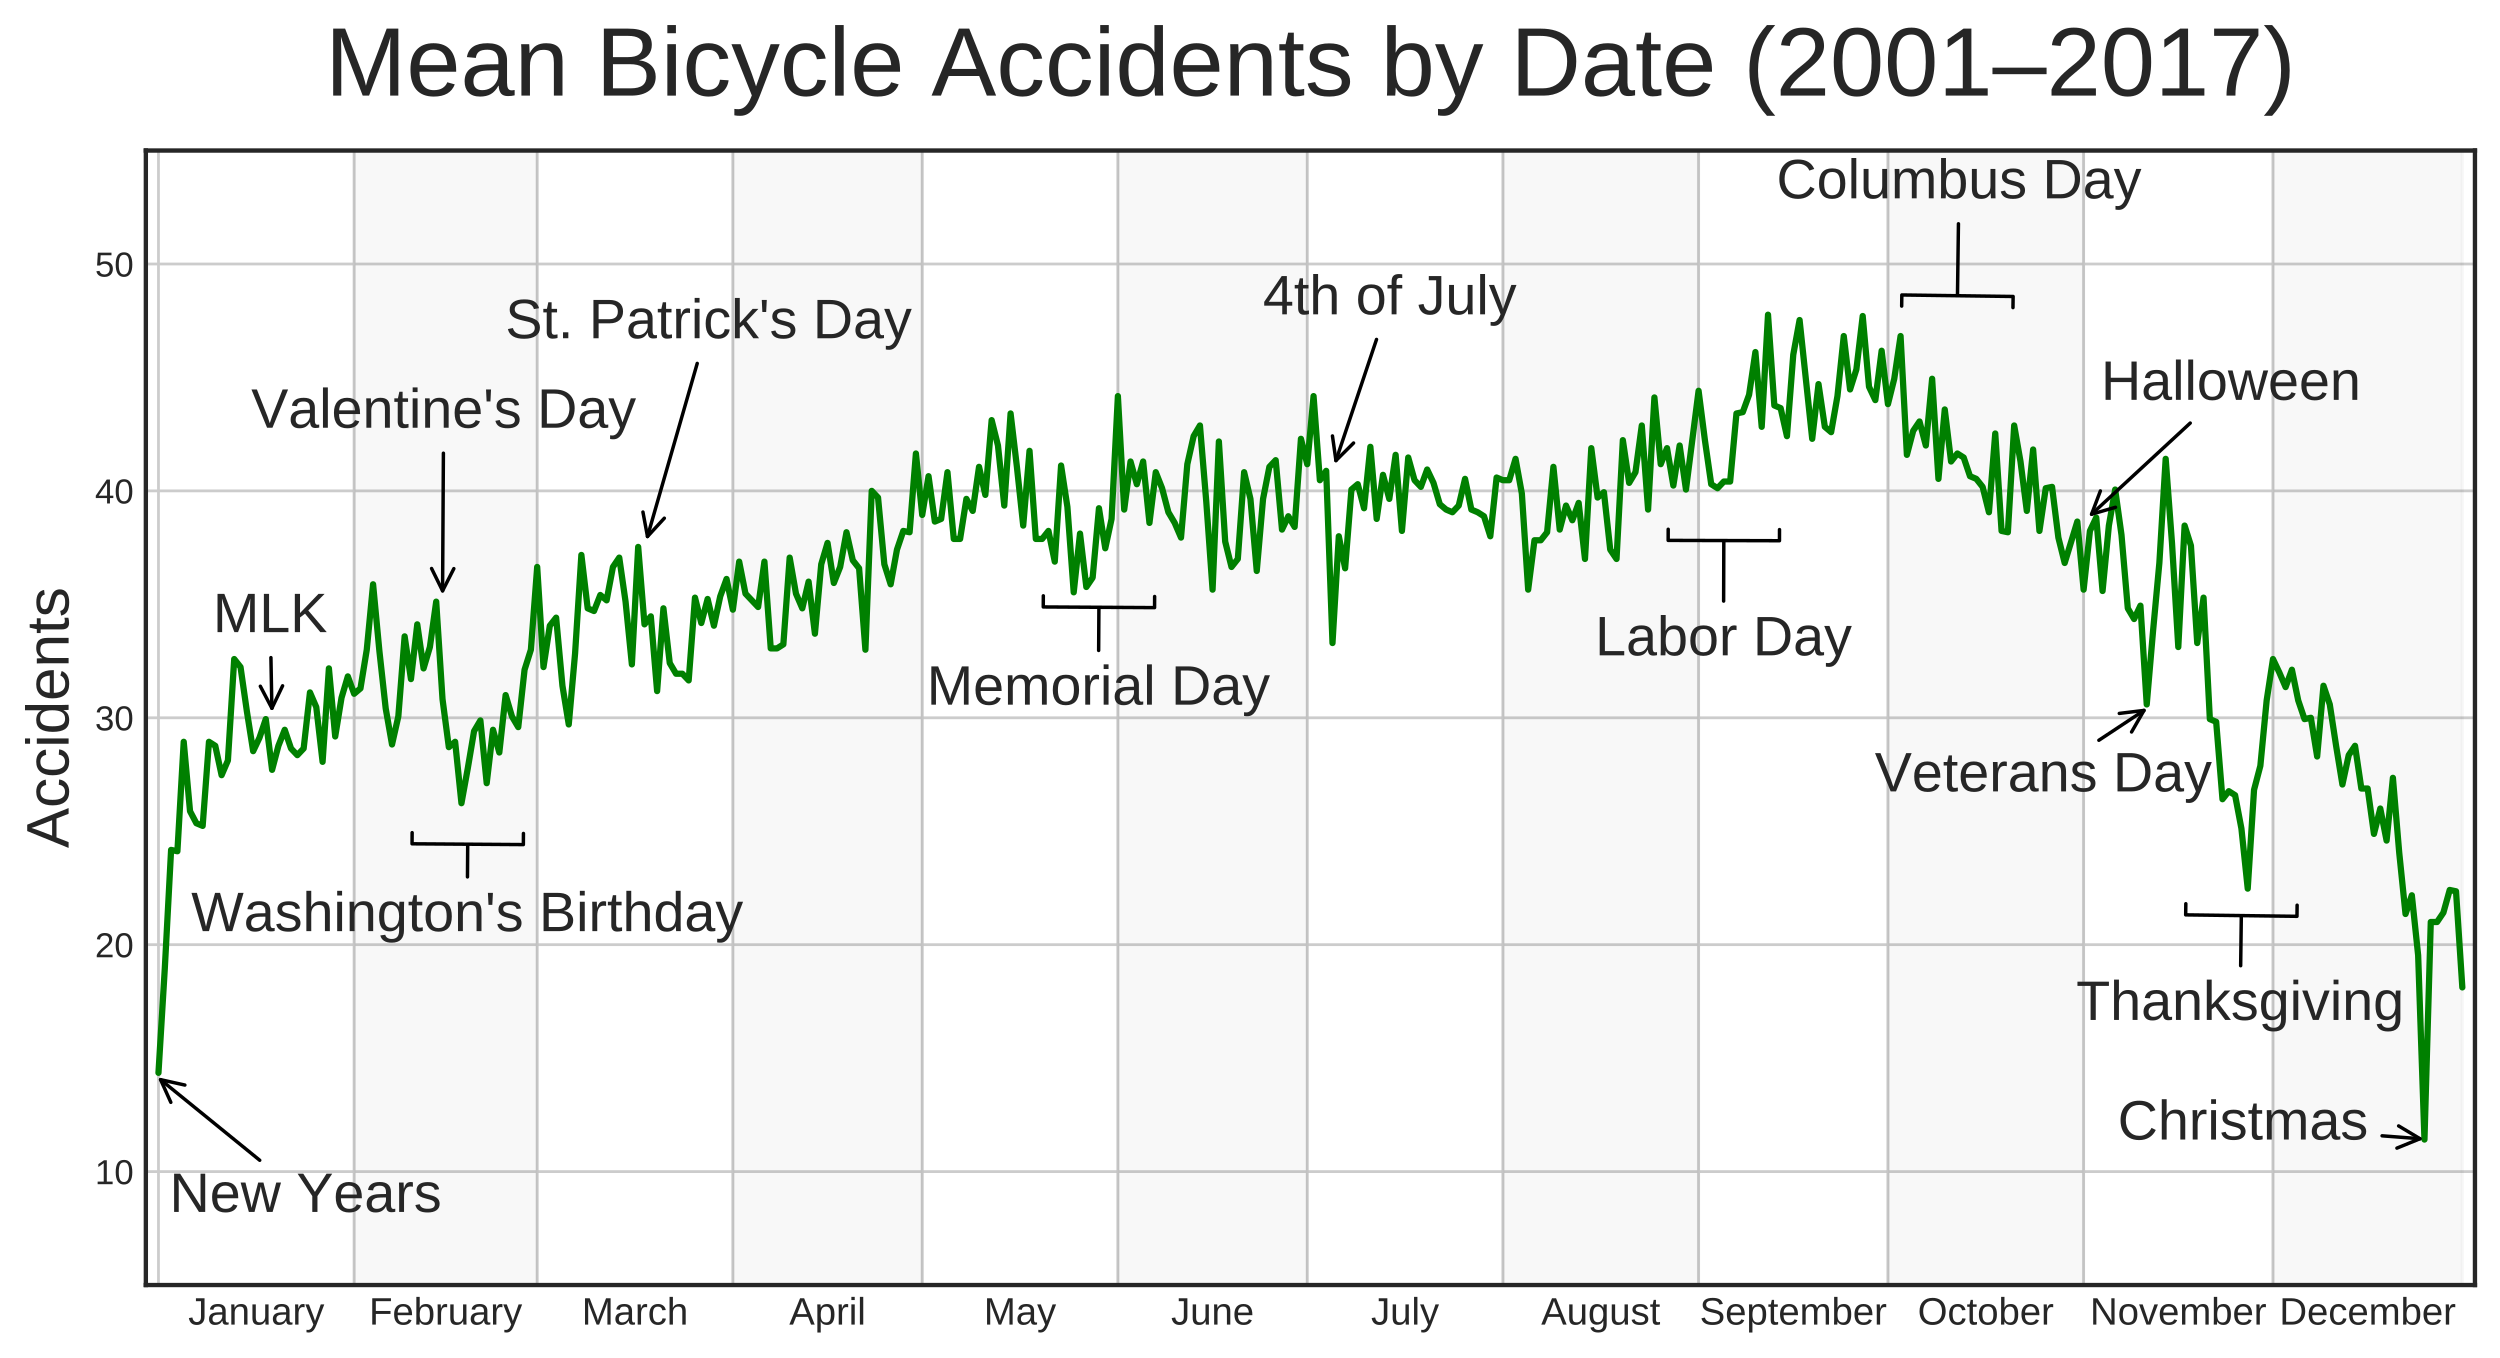 <?xml version="1.0" encoding="utf-8" standalone="no"?>
<!DOCTYPE svg PUBLIC "-//W3C//DTD SVG 1.1//EN"
  "http://www.w3.org/Graphics/SVG/1.1/DTD/svg11.dtd">
<!-- Created with matplotlib (https://matplotlib.org/) -->
<svg height="390.29pt" version="1.1" viewBox="0 0 718.73 390.29" width="718.73pt" xmlns="http://www.w3.org/2000/svg" xmlns:xlink="http://www.w3.org/1999/xlink">
 <defs>
  <style type="text/css">
*{stroke-linecap:butt;stroke-linejoin:round;}
  </style>
 </defs>
 <g id="figure_1">
  <g id="patch_1">
   <path d="M 0 390.29 
L 718.73 390.29 
L 718.73 0 
L 0 0 
z
" style="fill:#ffffff;"/>
  </g>
  <g id="axes_1">
   <g id="patch_2">
    <path d="M 41.93 369.436 
L 711.53 369.436 
L 711.53 43.276 
L 41.93 43.276 
z
" style="fill:#ffffff;"/>
   </g>
   <g id="matplotlib.axis_1">
    <g id="xtick_1">
     <g id="line2d_1">
      <path clip-path="url(#p9f7d0c98f8)" d="M 45.559 369.436 
L 45.559 43.276 
" style="fill:none;stroke:#cccccc;stroke-linecap:round;stroke-width:0.8;"/>
     </g>
     <g id="line2d_2"/>
    </g>
    <g id="xtick_2">
     <g id="line2d_3">
      <path clip-path="url(#p9f7d0c98f8)" d="M 101.813 369.436 
L 101.813 43.276 
" style="fill:none;stroke:#cccccc;stroke-linecap:round;stroke-width:0.8;"/>
     </g>
     <g id="line2d_4"/>
    </g>
    <g id="xtick_3">
     <g id="line2d_5">
      <path clip-path="url(#p9f7d0c98f8)" d="M 154.437 369.436 
L 154.437 43.276 
" style="fill:none;stroke:#cccccc;stroke-linecap:round;stroke-width:0.8;"/>
     </g>
     <g id="line2d_6"/>
    </g>
    <g id="xtick_4">
     <g id="line2d_7">
      <path clip-path="url(#p9f7d0c98f8)" d="M 210.691 369.436 
L 210.691 43.276 
" style="fill:none;stroke:#cccccc;stroke-linecap:round;stroke-width:0.8;"/>
     </g>
     <g id="line2d_8"/>
    </g>
    <g id="xtick_5">
     <g id="line2d_9">
      <path clip-path="url(#p9f7d0c98f8)" d="M 265.13 369.436 
L 265.13 43.276 
" style="fill:none;stroke:#cccccc;stroke-linecap:round;stroke-width:0.8;"/>
     </g>
     <g id="line2d_10"/>
    </g>
    <g id="xtick_6">
     <g id="line2d_11">
      <path clip-path="url(#p9f7d0c98f8)" d="M 321.384 369.436 
L 321.384 43.276 
" style="fill:none;stroke:#cccccc;stroke-linecap:round;stroke-width:0.8;"/>
     </g>
     <g id="line2d_12"/>
    </g>
    <g id="xtick_7">
     <g id="line2d_13">
      <path clip-path="url(#p9f7d0c98f8)" d="M 375.823 369.436 
L 375.823 43.276 
" style="fill:none;stroke:#cccccc;stroke-linecap:round;stroke-width:0.8;"/>
     </g>
     <g id="line2d_14"/>
    </g>
    <g id="xtick_8">
     <g id="line2d_15">
      <path clip-path="url(#p9f7d0c98f8)" d="M 432.076 369.436 
L 432.076 43.276 
" style="fill:none;stroke:#cccccc;stroke-linecap:round;stroke-width:0.8;"/>
     </g>
     <g id="line2d_16"/>
    </g>
    <g id="xtick_9">
     <g id="line2d_17">
      <path clip-path="url(#p9f7d0c98f8)" d="M 488.33 369.436 
L 488.33 43.276 
" style="fill:none;stroke:#cccccc;stroke-linecap:round;stroke-width:0.8;"/>
     </g>
     <g id="line2d_18"/>
    </g>
    <g id="xtick_10">
     <g id="line2d_19">
      <path clip-path="url(#p9f7d0c98f8)" d="M 542.769 369.436 
L 542.769 43.276 
" style="fill:none;stroke:#cccccc;stroke-linecap:round;stroke-width:0.8;"/>
     </g>
     <g id="line2d_20"/>
    </g>
    <g id="xtick_11">
     <g id="line2d_21">
      <path clip-path="url(#p9f7d0c98f8)" d="M 599.023 369.436 
L 599.023 43.276 
" style="fill:none;stroke:#cccccc;stroke-linecap:round;stroke-width:0.8;"/>
     </g>
     <g id="line2d_22"/>
    </g>
    <g id="xtick_12">
     <g id="line2d_23">
      <path clip-path="url(#p9f7d0c98f8)" d="M 653.462 369.436 
L 653.462 43.276 
" style="fill:none;stroke:#cccccc;stroke-linecap:round;stroke-width:0.8;"/>
     </g>
     <g id="line2d_24"/>
    </g>
    <g id="xtick_13">
     <g id="line2d_25"/>
     <g id="text_1">
      <!-- January -->
      <defs>
       <path d="M 22.312 -0.984 
Q 4.828 -0.984 1.562 17.094 
L 10.688 18.609 
Q 11.578 12.938 14.641 9.766 
Q 17.719 6.594 22.359 6.594 
Q 27.438 6.594 30.359 10.078 
Q 33.297 13.578 33.297 20.312 
L 33.297 61.188 
L 20.062 61.188 
L 20.062 68.797 
L 42.578 68.797 
L 42.578 20.516 
Q 42.578 10.5 37.156 4.75 
Q 31.734 -0.984 22.312 -0.984 
z
" id="LiberationSans-74"/>
       <path d="M 20.219 -0.984 
Q 12.25 -0.984 8.25 3.219 
Q 4.25 7.422 4.25 14.75 
Q 4.25 22.953 9.641 27.344 
Q 15.047 31.734 27.047 32.031 
L 38.922 32.234 
L 38.922 35.109 
Q 38.922 41.547 36.188 44.328 
Q 33.453 47.125 27.594 47.125 
Q 21.688 47.125 19 45.109 
Q 16.312 43.109 15.766 38.719 
L 6.594 39.547 
Q 8.844 53.812 27.781 53.812 
Q 37.75 53.812 42.766 49.234 
Q 47.797 44.672 47.797 36.031 
L 47.797 13.281 
Q 47.797 9.375 48.828 7.391 
Q 49.859 5.422 52.734 5.422 
Q 54 5.422 55.609 5.766 
L 55.609 0.297 
Q 52.297 -0.484 48.828 -0.484 
Q 43.953 -0.484 41.719 2.078 
Q 39.5 4.641 39.203 10.109 
L 38.922 10.109 
Q 35.547 4.047 31.078 1.531 
Q 26.609 -0.984 20.219 -0.984 
z
M 22.219 5.609 
Q 27.047 5.609 30.812 7.812 
Q 34.578 10.016 36.75 13.844 
Q 38.922 17.672 38.922 21.734 
L 38.922 26.078 
L 29.297 25.875 
Q 23.094 25.781 19.891 24.609 
Q 16.703 23.438 14.984 21 
Q 13.281 18.562 13.281 14.594 
Q 13.281 10.297 15.594 7.953 
Q 17.922 5.609 22.219 5.609 
z
" id="LiberationSans-97"/>
       <path d="M 40.281 0 
L 40.281 33.5 
Q 40.281 38.719 39.25 41.594 
Q 38.234 44.484 35.984 45.75 
Q 33.734 47.016 29.391 47.016 
Q 23.047 47.016 19.375 42.672 
Q 15.719 38.328 15.719 30.609 
L 15.719 0 
L 6.938 0 
L 6.938 41.547 
Q 6.938 50.781 6.641 52.828 
L 14.938 52.828 
Q 14.984 52.594 15.031 51.516 
Q 15.094 50.438 15.156 49.047 
Q 15.234 47.656 15.328 43.797 
L 15.484 43.797 
Q 18.5 49.266 22.484 51.531 
Q 26.469 53.812 32.375 53.812 
Q 41.062 53.812 45.094 49.484 
Q 49.125 45.172 49.125 35.203 
L 49.125 0 
z
" id="LiberationSans-110"/>
       <path d="M 15.328 52.828 
L 15.328 19.344 
Q 15.328 14.109 16.359 11.219 
Q 17.391 8.344 19.625 7.078 
Q 21.875 5.812 26.219 5.812 
Q 32.562 5.812 36.219 10.156 
Q 39.891 14.5 39.891 22.219 
L 39.891 52.828 
L 48.688 52.828 
L 48.688 11.281 
Q 48.688 2.047 48.969 0 
L 40.672 0 
Q 40.625 0.25 40.578 1.312 
Q 40.531 2.391 40.453 3.781 
Q 40.375 5.172 40.281 9.031 
L 40.141 9.031 
Q 37.109 3.562 33.125 1.281 
Q 29.156 -0.984 23.25 -0.984 
Q 14.547 -0.984 10.516 3.344 
Q 6.5 7.672 6.5 17.625 
L 6.5 52.828 
z
" id="LiberationSans-117"/>
       <path d="M 6.938 0 
L 6.938 40.531 
Q 6.938 46.094 6.641 52.828 
L 14.938 52.828 
Q 15.328 43.844 15.328 42.047 
L 15.531 42.047 
Q 17.625 48.828 20.359 51.312 
Q 23.094 53.812 28.078 53.812 
Q 29.828 53.812 31.641 53.328 
L 31.641 45.266 
Q 29.891 45.75 26.953 45.75 
Q 21.484 45.75 18.594 41.031 
Q 15.719 36.328 15.719 27.547 
L 15.719 0 
z
" id="LiberationSans-114"/>
       <path d="M 9.328 -20.75 
Q 5.719 -20.75 3.266 -20.219 
L 3.266 -13.625 
Q 5.125 -13.922 7.375 -13.922 
Q 15.578 -13.922 20.359 -1.859 
L 21.188 0.25 
L 0.25 52.828 
L 9.625 52.828 
L 20.75 23.641 
Q 21 22.953 21.344 22 
Q 21.688 21.047 23.531 15.625 
Q 25.391 10.203 25.531 9.578 
L 28.953 19.188 
L 40.531 52.828 
L 49.812 52.828 
L 29.5 0 
Q 26.219 -8.453 23.391 -12.578 
Q 20.562 -16.703 17.109 -18.719 
Q 13.672 -20.75 9.328 -20.75 
z
" id="LiberationSans-121"/>
      </defs>
      <g style="fill:#262626;" transform="translate(54.121 380.808)scale(0.11 -0.11)">
       <use xlink:href="#LiberationSans-74"/>
       <use x="50" xlink:href="#LiberationSans-97"/>
       <use x="105.615" xlink:href="#LiberationSans-110"/>
       <use x="161.23" xlink:href="#LiberationSans-117"/>
       <use x="216.846" xlink:href="#LiberationSans-97"/>
       <use x="272.461" xlink:href="#LiberationSans-114"/>
       <use x="305.762" xlink:href="#LiberationSans-121"/>
      </g>
     </g>
    </g>
    <g id="xtick_14">
     <g id="line2d_26"/>
     <g id="text_2">
      <!-- February -->
      <defs>
       <path d="M 17.531 61.188 
L 17.531 35.594 
L 55.906 35.594 
L 55.906 27.875 
L 17.531 27.875 
L 17.531 0 
L 8.203 0 
L 8.203 68.797 
L 57.078 68.797 
L 57.078 61.188 
z
" id="LiberationSans-70"/>
       <path d="M 13.484 24.562 
Q 13.484 15.484 17.234 10.547 
Q 21 5.609 28.219 5.609 
Q 33.938 5.609 37.375 7.906 
Q 40.828 10.203 42.047 13.719 
L 49.75 11.531 
Q 45.016 -0.984 28.219 -0.984 
Q 16.5 -0.984 10.375 6 
Q 4.25 12.984 4.25 26.766 
Q 4.25 39.844 10.375 46.828 
Q 16.5 53.812 27.875 53.812 
Q 51.172 53.812 51.172 25.734 
L 51.172 24.562 
z
M 42.094 31.297 
Q 41.359 39.656 37.844 43.484 
Q 34.328 47.312 27.734 47.312 
Q 21.344 47.312 17.609 43.031 
Q 13.875 38.766 13.578 31.297 
z
" id="LiberationSans-101"/>
       <path d="M 51.422 26.656 
Q 51.422 -0.984 31.984 -0.984 
Q 25.984 -0.984 22 1.188 
Q 18.016 3.375 15.531 8.203 
L 15.438 8.203 
Q 15.438 6.688 15.234 3.578 
Q 15.047 0.484 14.938 0 
L 6.453 0 
Q 6.734 2.641 6.734 10.891 
L 6.734 72.469 
L 15.531 72.469 
L 15.531 51.812 
Q 15.531 48.641 15.328 44.344 
L 15.531 44.344 
Q 17.969 49.422 22 51.609 
Q 26.031 53.812 31.984 53.812 
Q 42 53.812 46.703 47.062 
Q 51.422 40.328 51.422 26.656 
z
M 42.188 26.375 
Q 42.188 37.453 39.25 42.234 
Q 36.328 47.016 29.734 47.016 
Q 22.312 47.016 18.922 41.938 
Q 15.531 36.859 15.531 25.828 
Q 15.531 15.438 18.844 10.469 
Q 22.172 5.516 29.641 5.516 
Q 36.281 5.516 39.234 10.422 
Q 42.188 15.328 42.188 26.375 
z
" id="LiberationSans-98"/>
      </defs>
      <g style="fill:#262626;" transform="translate(106.119 380.808)scale(0.11 -0.11)">
       <use xlink:href="#LiberationSans-70"/>
       <use x="61.084" xlink:href="#LiberationSans-101"/>
       <use x="116.699" xlink:href="#LiberationSans-98"/>
       <use x="172.314" xlink:href="#LiberationSans-114"/>
       <use x="205.615" xlink:href="#LiberationSans-117"/>
       <use x="261.23" xlink:href="#LiberationSans-97"/>
       <use x="316.846" xlink:href="#LiberationSans-114"/>
       <use x="350.146" xlink:href="#LiberationSans-121"/>
      </g>
     </g>
    </g>
    <g id="xtick_15">
     <g id="line2d_27"/>
     <g id="text_3">
      <!-- March -->
      <defs>
       <path d="M 66.703 0 
L 66.703 45.906 
Q 66.703 53.516 67.141 60.547 
Q 64.75 51.812 62.844 46.875 
L 45.062 0 
L 38.531 0 
L 20.516 46.875 
L 17.781 55.172 
L 16.156 60.547 
L 16.312 55.125 
L 16.5 45.906 
L 16.5 0 
L 8.203 0 
L 8.203 68.797 
L 20.453 68.797 
L 38.766 21.094 
Q 39.75 18.219 40.641 14.922 
Q 41.547 11.625 41.844 10.156 
Q 42.234 12.109 43.484 16.078 
Q 44.734 20.062 45.172 21.094 
L 63.141 68.797 
L 75.094 68.797 
L 75.094 0 
z
" id="LiberationSans-77"/>
       <path d="M 13.422 26.656 
Q 13.422 16.109 16.734 11.031 
Q 20.062 5.953 26.766 5.953 
Q 31.453 5.953 34.594 8.484 
Q 37.75 11.031 38.484 16.312 
L 47.359 15.719 
Q 46.344 8.109 40.875 3.562 
Q 35.406 -0.984 27 -0.984 
Q 15.922 -0.984 10.078 6.016 
Q 4.25 13.031 4.25 26.469 
Q 4.25 39.797 10.109 46.797 
Q 15.969 53.812 26.906 53.812 
Q 35.016 53.812 40.359 49.609 
Q 45.703 45.406 47.078 38.031 
L 38.031 37.359 
Q 37.359 41.75 34.562 44.328 
Q 31.781 46.922 26.656 46.922 
Q 19.672 46.922 16.547 42.281 
Q 13.422 37.641 13.422 26.656 
z
" id="LiberationSans-99"/>
       <path d="M 15.484 43.797 
Q 18.312 48.969 22.281 51.391 
Q 26.266 53.812 32.375 53.812 
Q 40.969 53.812 45.047 49.531 
Q 49.125 45.266 49.125 35.203 
L 49.125 0 
L 40.281 0 
L 40.281 33.5 
Q 40.281 39.062 39.25 41.766 
Q 38.234 44.484 35.891 45.75 
Q 33.547 47.016 29.391 47.016 
Q 23.188 47.016 19.453 42.719 
Q 15.719 38.422 15.719 31.156 
L 15.719 0 
L 6.938 0 
L 6.938 72.469 
L 15.719 72.469 
L 15.719 53.609 
Q 15.719 50.641 15.547 47.453 
Q 15.375 44.281 15.328 43.797 
z
" id="LiberationSans-104"/>
      </defs>
      <g style="fill:#262626;" transform="translate(167.285 380.808)scale(0.11 -0.11)">
       <use xlink:href="#LiberationSans-77"/>
       <use x="83.301" xlink:href="#LiberationSans-97"/>
       <use x="138.916" xlink:href="#LiberationSans-114"/>
       <use x="172.217" xlink:href="#LiberationSans-99"/>
       <use x="222.217" xlink:href="#LiberationSans-104"/>
      </g>
     </g>
    </g>
    <g id="xtick_16">
     <g id="line2d_28"/>
     <g id="text_4">
      <!-- April -->
      <defs>
       <path d="M 56.984 0 
L 49.125 20.125 
L 17.781 20.125 
L 9.859 0 
L 0.203 0 
L 28.266 68.797 
L 38.875 68.797 
L 66.5 0 
z
M 33.453 61.766 
L 33.016 60.406 
Q 31.781 56.344 29.391 50 
L 20.609 27.391 
L 46.344 27.391 
L 37.5 50.094 
Q 36.141 53.469 34.766 57.719 
z
" id="LiberationSans-65"/>
       <path d="M 51.422 26.656 
Q 51.422 -0.984 31.984 -0.984 
Q 19.781 -0.984 15.578 8.203 
L 15.328 8.203 
Q 15.531 7.812 15.531 -0.094 
L 15.531 -20.75 
L 6.734 -20.75 
L 6.734 42.047 
Q 6.734 50.203 6.453 52.828 
L 14.938 52.828 
Q 14.984 52.641 15.078 51.438 
Q 15.188 50.25 15.312 47.75 
Q 15.438 45.266 15.438 44.344 
L 15.625 44.344 
Q 17.969 49.219 21.828 51.484 
Q 25.688 53.766 31.984 53.766 
Q 41.75 53.766 46.578 47.219 
Q 51.422 40.672 51.422 26.656 
z
M 42.188 26.469 
Q 42.188 37.5 39.203 42.234 
Q 36.234 46.969 29.734 46.969 
Q 24.516 46.969 21.562 44.766 
Q 18.609 42.578 17.062 37.906 
Q 15.531 33.25 15.531 25.781 
Q 15.531 15.375 18.844 10.438 
Q 22.172 5.516 29.641 5.516 
Q 36.188 5.516 39.188 10.328 
Q 42.188 15.141 42.188 26.469 
z
" id="LiberationSans-112"/>
       <path d="M 6.688 64.062 
L 6.688 72.469 
L 15.484 72.469 
L 15.484 64.062 
z
M 6.688 0 
L 6.688 52.828 
L 15.484 52.828 
L 15.484 0 
z
" id="LiberationSans-105"/>
       <path d="M 6.734 0 
L 6.734 72.469 
L 15.531 72.469 
L 15.531 0 
z
" id="LiberationSans-108"/>
      </defs>
      <g style="fill:#262626;" transform="translate(226.908 380.808)scale(0.11 -0.11)">
       <use xlink:href="#LiberationSans-65"/>
       <use x="66.699" xlink:href="#LiberationSans-112"/>
       <use x="122.314" xlink:href="#LiberationSans-114"/>
       <use x="155.615" xlink:href="#LiberationSans-105"/>
       <use x="177.832" xlink:href="#LiberationSans-108"/>
      </g>
     </g>
    </g>
    <g id="xtick_17">
     <g id="line2d_29"/>
     <g id="text_5">
      <!-- May -->
      <g style="fill:#262626;" transform="translate(282.867 380.808)scale(0.11 -0.11)">
       <use xlink:href="#LiberationSans-77"/>
       <use x="83.301" xlink:href="#LiberationSans-97"/>
       <use x="138.916" xlink:href="#LiberationSans-121"/>
      </g>
     </g>
    </g>
    <g id="xtick_18">
     <g id="line2d_30"/>
     <g id="text_6">
      <!-- June -->
      <g style="fill:#262626;" transform="translate(336.678 380.808)scale(0.11 -0.11)">
       <use xlink:href="#LiberationSans-74"/>
       <use x="50" xlink:href="#LiberationSans-117"/>
       <use x="105.615" xlink:href="#LiberationSans-110"/>
       <use x="161.23" xlink:href="#LiberationSans-101"/>
      </g>
     </g>
    </g>
    <g id="xtick_19">
     <g id="line2d_31"/>
     <g id="text_7">
      <!-- July -->
      <g style="fill:#262626;" transform="translate(394.169 380.808)scale(0.11 -0.11)">
       <use xlink:href="#LiberationSans-74"/>
       <use x="50" xlink:href="#LiberationSans-117"/>
       <use x="105.615" xlink:href="#LiberationSans-108"/>
       <use x="127.832" xlink:href="#LiberationSans-121"/>
      </g>
     </g>
    </g>
    <g id="xtick_20">
     <g id="line2d_32"/>
     <g id="text_8">
      <!-- August -->
      <defs>
       <path d="M 26.766 -20.75 
Q 18.109 -20.75 12.984 -17.359 
Q 7.859 -13.969 6.391 -7.719 
L 15.234 -6.453 
Q 16.109 -10.109 19.109 -12.078 
Q 22.125 -14.062 27 -14.062 
Q 40.141 -14.062 40.141 1.312 
L 40.141 9.812 
L 40.047 9.812 
Q 37.547 4.734 33.203 2.172 
Q 28.859 -0.391 23.047 -0.391 
Q 13.328 -0.391 8.766 6.047 
Q 4.203 12.5 4.203 26.312 
Q 4.203 40.328 9.109 46.984 
Q 14.016 53.656 24.031 53.656 
Q 29.641 53.656 33.766 51.094 
Q 37.891 48.531 40.141 43.797 
L 40.234 43.797 
Q 40.234 45.266 40.422 48.875 
Q 40.625 52.484 40.828 52.828 
L 49.172 52.828 
Q 48.875 50.203 48.875 41.891 
L 48.875 1.516 
Q 48.875 -20.75 26.766 -20.75 
z
M 40.141 26.422 
Q 40.141 32.859 38.375 37.516 
Q 36.625 42.188 33.422 44.656 
Q 30.219 47.125 26.172 47.125 
Q 19.438 47.125 16.359 42.234 
Q 13.281 37.359 13.281 26.422 
Q 13.281 15.578 16.156 10.844 
Q 19.047 6.109 26.031 6.109 
Q 30.172 6.109 33.391 8.547 
Q 36.625 10.984 38.375 15.547 
Q 40.141 20.125 40.141 26.422 
z
" id="LiberationSans-103"/>
       <path d="M 46.391 14.594 
Q 46.391 7.125 40.75 3.062 
Q 35.109 -0.984 24.953 -0.984 
Q 15.094 -0.984 9.734 2.266 
Q 4.391 5.516 2.781 12.406 
L 10.547 13.922 
Q 11.672 9.672 15.188 7.688 
Q 18.703 5.719 24.953 5.719 
Q 31.641 5.719 34.734 7.766 
Q 37.844 9.812 37.844 13.922 
Q 37.844 17.047 35.688 19 
Q 33.547 20.953 28.766 22.219 
L 22.469 23.875 
Q 14.891 25.828 11.688 27.703 
Q 8.5 29.594 6.688 32.281 
Q 4.891 34.969 4.891 38.875 
Q 4.891 46.094 10.031 49.875 
Q 15.188 53.656 25.047 53.656 
Q 33.797 53.656 38.938 50.578 
Q 44.094 47.516 45.453 40.719 
L 37.547 39.75 
Q 36.812 43.266 33.609 45.141 
Q 30.422 47.016 25.047 47.016 
Q 19.094 47.016 16.25 45.203 
Q 13.422 43.406 13.422 39.75 
Q 13.422 37.5 14.594 36.031 
Q 15.766 34.578 18.062 33.547 
Q 20.359 32.516 27.734 30.719 
Q 34.719 28.953 37.797 27.469 
Q 40.875 25.984 42.656 24.172 
Q 44.438 22.359 45.406 19.984 
Q 46.391 17.625 46.391 14.594 
z
" id="LiberationSans-115"/>
       <path d="M 27.047 0.391 
Q 22.703 -0.781 18.172 -0.781 
Q 7.625 -0.781 7.625 11.188 
L 7.625 46.438 
L 1.516 46.438 
L 1.516 52.828 
L 7.953 52.828 
L 10.547 64.656 
L 16.406 64.656 
L 16.406 52.828 
L 26.172 52.828 
L 26.172 46.438 
L 16.406 46.438 
L 16.406 13.094 
Q 16.406 9.281 17.641 7.734 
Q 18.891 6.203 21.969 6.203 
Q 23.734 6.203 27.047 6.891 
z
" id="LiberationSans-116"/>
      </defs>
      <g style="fill:#262626;" transform="translate(443.081 380.808)scale(0.11 -0.11)">
       <use xlink:href="#LiberationSans-65"/>
       <use x="66.699" xlink:href="#LiberationSans-117"/>
       <use x="122.314" xlink:href="#LiberationSans-103"/>
       <use x="177.93" xlink:href="#LiberationSans-117"/>
       <use x="233.545" xlink:href="#LiberationSans-115"/>
       <use x="283.545" xlink:href="#LiberationSans-116"/>
      </g>
     </g>
    </g>
    <g id="xtick_21">
     <g id="line2d_33"/>
     <g id="text_9">
      <!-- September -->
      <defs>
       <path d="M 62.109 19 
Q 62.109 9.469 54.656 4.234 
Q 47.219 -0.984 33.688 -0.984 
Q 8.547 -0.984 4.547 16.5 
L 13.578 18.312 
Q 15.141 12.109 20.219 9.203 
Q 25.297 6.297 34.031 6.297 
Q 43.062 6.297 47.969 9.391 
Q 52.875 12.5 52.875 18.5 
Q 52.875 21.875 51.344 23.969 
Q 49.812 26.078 47.016 27.438 
Q 44.234 28.812 40.375 29.734 
Q 36.531 30.672 31.844 31.734 
Q 23.688 33.547 19.453 35.344 
Q 15.234 37.156 12.797 39.375 
Q 10.359 41.609 9.062 44.578 
Q 7.766 47.562 7.766 51.422 
Q 7.766 60.25 14.531 65.031 
Q 21.297 69.828 33.891 69.828 
Q 45.609 69.828 51.812 66.234 
Q 58.016 62.641 60.5 54 
L 51.312 52.391 
Q 49.812 57.859 45.562 60.328 
Q 41.312 62.797 33.797 62.797 
Q 25.531 62.797 21.188 60.062 
Q 16.844 57.328 16.844 51.906 
Q 16.844 48.734 18.531 46.656 
Q 20.219 44.578 23.391 43.141 
Q 26.562 41.703 36.031 39.594 
Q 39.203 38.875 42.359 38.109 
Q 45.516 37.359 48.391 36.297 
Q 51.266 35.25 53.781 33.828 
Q 56.297 32.422 58.156 30.375 
Q 60.016 28.328 61.062 25.531 
Q 62.109 22.75 62.109 19 
z
" id="LiberationSans-83"/>
       <path d="M 37.5 0 
L 37.5 33.5 
Q 37.5 41.156 35.391 44.078 
Q 33.297 47.016 27.828 47.016 
Q 22.219 47.016 18.938 42.719 
Q 15.672 38.422 15.672 30.609 
L 15.672 0 
L 6.938 0 
L 6.938 41.547 
Q 6.938 50.781 6.641 52.828 
L 14.938 52.828 
Q 14.984 52.594 15.031 51.516 
Q 15.094 50.438 15.156 49.047 
Q 15.234 47.656 15.328 43.797 
L 15.484 43.797 
Q 18.312 49.422 21.969 51.609 
Q 25.641 53.812 30.906 53.812 
Q 36.922 53.812 40.406 51.422 
Q 43.891 49.031 45.266 43.797 
L 45.406 43.797 
Q 48.141 49.125 52.016 51.469 
Q 55.906 53.812 61.422 53.812 
Q 69.438 53.812 73.062 49.469 
Q 76.703 45.125 76.703 35.203 
L 76.703 0 
L 68.016 0 
L 68.016 33.5 
Q 68.016 41.156 65.906 44.078 
Q 63.812 47.016 58.344 47.016 
Q 52.594 47.016 49.391 42.75 
Q 46.188 38.484 46.188 30.609 
L 46.188 0 
z
" id="LiberationSans-109"/>
      </defs>
      <g style="fill:#262626;" transform="translate(488.648 380.808)scale(0.11 -0.11)">
       <use xlink:href="#LiberationSans-83"/>
       <use x="66.699" xlink:href="#LiberationSans-101"/>
       <use x="122.314" xlink:href="#LiberationSans-112"/>
       <use x="177.93" xlink:href="#LiberationSans-116"/>
       <use x="205.713" xlink:href="#LiberationSans-101"/>
       <use x="261.328" xlink:href="#LiberationSans-109"/>
       <use x="344.629" xlink:href="#LiberationSans-98"/>
       <use x="400.244" xlink:href="#LiberationSans-101"/>
       <use x="455.859" xlink:href="#LiberationSans-114"/>
      </g>
     </g>
    </g>
    <g id="xtick_22">
     <g id="line2d_34"/>
     <g id="text_10">
      <!-- October -->
      <defs>
       <path d="M 73 34.719 
Q 73 23.922 68.875 15.812 
Q 64.75 7.719 57.031 3.359 
Q 49.312 -0.984 38.812 -0.984 
Q 28.219 -0.984 20.531 3.312 
Q 12.844 7.625 8.781 15.75 
Q 4.734 23.875 4.734 34.719 
Q 4.734 51.219 13.766 60.516 
Q 22.797 69.828 38.922 69.828 
Q 49.422 69.828 57.125 65.641 
Q 64.844 61.469 68.922 53.516 
Q 73 45.562 73 34.719 
z
M 63.484 34.719 
Q 63.484 47.562 57.062 54.875 
Q 50.641 62.203 38.922 62.203 
Q 27.094 62.203 20.641 54.969 
Q 14.203 47.75 14.203 34.719 
Q 14.203 21.781 20.719 14.188 
Q 27.25 6.594 38.812 6.594 
Q 50.734 6.594 57.109 13.938 
Q 63.484 21.297 63.484 34.719 
z
" id="LiberationSans-79"/>
       <path d="M 51.422 26.469 
Q 51.422 12.594 45.312 5.797 
Q 39.203 -0.984 27.594 -0.984 
Q 16.016 -0.984 10.109 6.078 
Q 4.203 13.141 4.203 26.469 
Q 4.203 53.812 27.875 53.812 
Q 39.984 53.812 45.703 47.141 
Q 51.422 40.484 51.422 26.469 
z
M 42.188 26.469 
Q 42.188 37.406 38.938 42.359 
Q 35.688 47.312 28.031 47.312 
Q 20.312 47.312 16.859 42.25 
Q 13.422 37.203 13.422 26.469 
Q 13.422 16.016 16.812 10.766 
Q 20.219 5.516 27.484 5.516 
Q 35.406 5.516 38.797 10.594 
Q 42.188 15.672 42.188 26.469 
z
" id="LiberationSans-111"/>
      </defs>
      <g style="fill:#262626;" transform="translate(551.333 380.808)scale(0.11 -0.11)">
       <use xlink:href="#LiberationSans-79"/>
       <use x="77.783" xlink:href="#LiberationSans-99"/>
       <use x="127.783" xlink:href="#LiberationSans-116"/>
       <use x="155.566" xlink:href="#LiberationSans-111"/>
       <use x="211.182" xlink:href="#LiberationSans-98"/>
       <use x="266.797" xlink:href="#LiberationSans-101"/>
       <use x="322.412" xlink:href="#LiberationSans-114"/>
      </g>
     </g>
    </g>
    <g id="xtick_23">
     <g id="line2d_35"/>
     <g id="text_11">
      <!-- November -->
      <defs>
       <path d="M 52.828 0 
L 16.016 58.594 
L 16.266 53.859 
L 16.5 45.703 
L 16.5 0 
L 8.203 0 
L 8.203 68.797 
L 19.047 68.797 
L 56.25 9.812 
Q 55.672 19.391 55.672 23.688 
L 55.672 68.797 
L 64.062 68.797 
L 64.062 0 
z
" id="LiberationSans-78"/>
       <path d="M 29.938 0 
L 19.531 0 
L 0.344 52.828 
L 9.719 52.828 
L 21.344 18.453 
Q 21.969 16.5 24.703 6.891 
L 26.422 12.594 
L 28.328 18.359 
L 40.328 52.828 
L 49.656 52.828 
z
" id="LiberationSans-118"/>
      </defs>
      <g style="fill:#262626;" transform="translate(600.874 380.808)scale(0.11 -0.11)">
       <use xlink:href="#LiberationSans-78"/>
       <use x="72.217" xlink:href="#LiberationSans-111"/>
       <use x="127.832" xlink:href="#LiberationSans-118"/>
       <use x="177.832" xlink:href="#LiberationSans-101"/>
       <use x="233.447" xlink:href="#LiberationSans-109"/>
       <use x="316.748" xlink:href="#LiberationSans-98"/>
       <use x="372.363" xlink:href="#LiberationSans-101"/>
       <use x="427.979" xlink:href="#LiberationSans-114"/>
      </g>
     </g>
    </g>
    <g id="xtick_24">
     <g id="line2d_36"/>
     <g id="text_12">
      <!-- December -->
      <defs>
       <path d="M 67.438 35.109 
Q 67.438 24.469 63.281 16.484 
Q 59.125 8.5 51.5 4.25 
Q 43.891 0 33.938 0 
L 8.203 0 
L 8.203 68.797 
L 30.953 68.797 
Q 48.438 68.797 57.938 60.031 
Q 67.438 51.266 67.438 35.109 
z
M 58.062 35.109 
Q 58.062 47.906 51.047 54.609 
Q 44.047 61.328 30.766 61.328 
L 17.531 61.328 
L 17.531 7.469 
L 32.859 7.469 
Q 40.438 7.469 46.172 10.781 
Q 51.906 14.109 54.984 20.359 
Q 58.062 26.609 58.062 35.109 
z
" id="LiberationSans-68"/>
      </defs>
      <g style="fill:#262626;" transform="translate(655.313 380.808)scale(0.11 -0.11)">
       <use xlink:href="#LiberationSans-68"/>
       <use x="72.217" xlink:href="#LiberationSans-101"/>
       <use x="127.832" xlink:href="#LiberationSans-99"/>
       <use x="177.832" xlink:href="#LiberationSans-101"/>
       <use x="233.447" xlink:href="#LiberationSans-109"/>
       <use x="316.748" xlink:href="#LiberationSans-98"/>
       <use x="372.363" xlink:href="#LiberationSans-101"/>
       <use x="427.979" xlink:href="#LiberationSans-114"/>
      </g>
     </g>
    </g>
   </g>
   <g id="matplotlib.axis_2">
    <g id="ytick_1">
     <g id="line2d_37">
      <path clip-path="url(#p9f7d0c98f8)" d="M 41.93 336.82 
L 711.53 336.82 
" style="fill:none;stroke:#cccccc;stroke-linecap:round;stroke-width:0.8;"/>
     </g>
     <g id="line2d_38"/>
     <g id="text_13">
      <!-- 10 -->
      <defs>
       <path d="M 7.625 0 
L 7.625 7.469 
L 25.141 7.469 
L 25.141 60.406 
L 9.625 49.312 
L 9.625 57.625 
L 25.875 68.797 
L 33.984 68.797 
L 33.984 7.469 
L 50.734 7.469 
L 50.734 0 
z
" id="LiberationSans-49"/>
       <path d="M 51.703 34.422 
Q 51.703 17.188 45.625 8.094 
Q 39.547 -0.984 27.688 -0.984 
Q 15.828 -0.984 9.859 8.047 
Q 3.906 17.094 3.906 34.422 
Q 3.906 52.156 9.688 60.984 
Q 15.484 69.828 27.984 69.828 
Q 40.141 69.828 45.922 60.891 
Q 51.703 51.953 51.703 34.422 
z
M 42.781 34.422 
Q 42.781 49.312 39.328 56 
Q 35.891 62.703 27.984 62.703 
Q 19.875 62.703 16.328 56.109 
Q 12.797 49.516 12.797 34.422 
Q 12.797 19.781 16.375 12.984 
Q 19.969 6.203 27.781 6.203 
Q 35.547 6.203 39.156 13.125 
Q 42.781 20.062 42.781 34.422 
z
" id="LiberationSans-48"/>
      </defs>
      <g style="fill:#262626;" transform="translate(27.308 340.443)scale(0.1 -0.1)">
       <use xlink:href="#LiberationSans-49"/>
       <use x="55.615" xlink:href="#LiberationSans-48"/>
      </g>
     </g>
    </g>
    <g id="ytick_2">
     <g id="line2d_39">
      <path clip-path="url(#p9f7d0c98f8)" d="M 41.93 271.588 
L 711.53 271.588 
" style="fill:none;stroke:#cccccc;stroke-linecap:round;stroke-width:0.8;"/>
     </g>
     <g id="line2d_40"/>
     <g id="text_14">
      <!-- 20 -->
      <defs>
       <path d="M 5.031 0 
L 5.031 6.203 
Q 7.516 11.922 11.109 16.281 
Q 14.703 20.656 18.656 24.188 
Q 22.609 27.734 26.484 30.766 
Q 30.375 33.797 33.5 36.812 
Q 36.625 39.844 38.547 43.156 
Q 40.484 46.484 40.484 50.688 
Q 40.484 56.344 37.156 59.469 
Q 33.844 62.594 27.938 62.594 
Q 22.312 62.594 18.672 59.547 
Q 15.047 56.5 14.406 50.984 
L 5.422 51.812 
Q 6.391 60.062 12.422 64.938 
Q 18.453 69.828 27.938 69.828 
Q 38.328 69.828 43.922 64.922 
Q 49.516 60.016 49.516 50.984 
Q 49.516 46.969 47.672 43.016 
Q 45.844 39.062 42.234 35.109 
Q 38.625 31.156 28.422 22.859 
Q 22.797 18.266 19.469 14.578 
Q 16.156 10.891 14.703 7.469 
L 50.594 7.469 
L 50.594 0 
z
" id="LiberationSans-50"/>
      </defs>
      <g style="fill:#262626;" transform="translate(27.308 275.211)scale(0.1 -0.1)">
       <use xlink:href="#LiberationSans-50"/>
       <use x="55.615" xlink:href="#LiberationSans-48"/>
      </g>
     </g>
    </g>
    <g id="ytick_3">
     <g id="line2d_41">
      <path clip-path="url(#p9f7d0c98f8)" d="M 41.93 206.356 
L 711.53 206.356 
" style="fill:none;stroke:#cccccc;stroke-linecap:round;stroke-width:0.8;"/>
     </g>
     <g id="line2d_42"/>
     <g id="text_15">
      <!-- 30 -->
      <defs>
       <path d="M 51.219 19 
Q 51.219 9.469 45.156 4.234 
Q 39.109 -0.984 27.875 -0.984 
Q 17.438 -0.984 11.203 3.734 
Q 4.984 8.453 3.812 17.672 
L 12.891 18.5 
Q 14.656 6.297 27.875 6.297 
Q 34.516 6.297 38.297 9.562 
Q 42.094 12.844 42.094 19.281 
Q 42.094 24.906 37.766 28.047 
Q 33.453 31.203 25.297 31.203 
L 20.312 31.203 
L 20.312 38.812 
L 25.094 38.812 
Q 32.328 38.812 36.297 41.969 
Q 40.281 45.125 40.281 50.688 
Q 40.281 56.203 37.031 59.391 
Q 33.797 62.594 27.391 62.594 
Q 21.578 62.594 17.984 59.609 
Q 14.406 56.641 13.812 51.219 
L 4.984 51.906 
Q 5.953 60.359 11.984 65.094 
Q 18.016 69.828 27.484 69.828 
Q 37.844 69.828 43.578 65.016 
Q 49.312 60.203 49.312 51.609 
Q 49.312 45.016 45.625 40.891 
Q 41.938 36.766 34.906 35.297 
L 34.906 35.109 
Q 42.625 34.281 46.922 29.938 
Q 51.219 25.594 51.219 19 
z
" id="LiberationSans-51"/>
      </defs>
      <g style="fill:#262626;" transform="translate(27.308 209.979)scale(0.1 -0.1)">
       <use xlink:href="#LiberationSans-51"/>
       <use x="55.615" xlink:href="#LiberationSans-48"/>
      </g>
     </g>
    </g>
    <g id="ytick_4">
     <g id="line2d_43">
      <path clip-path="url(#p9f7d0c98f8)" d="M 41.93 141.124 
L 711.53 141.124 
" style="fill:none;stroke:#cccccc;stroke-linecap:round;stroke-width:0.8;"/>
     </g>
     <g id="line2d_44"/>
     <g id="text_16">
      <!-- 40 -->
      <defs>
       <path d="M 43.016 15.578 
L 43.016 0 
L 34.719 0 
L 34.719 15.578 
L 2.297 15.578 
L 2.297 22.406 
L 33.797 68.797 
L 43.016 68.797 
L 43.016 22.516 
L 52.688 22.516 
L 52.688 15.578 
z
M 34.719 58.891 
Q 34.625 58.594 33.344 56.297 
Q 32.078 54 31.453 53.078 
L 13.812 27.094 
L 11.188 23.484 
L 10.406 22.516 
L 34.719 22.516 
z
" id="LiberationSans-52"/>
      </defs>
      <g style="fill:#262626;" transform="translate(27.308 144.747)scale(0.1 -0.1)">
       <use xlink:href="#LiberationSans-52"/>
       <use x="55.615" xlink:href="#LiberationSans-48"/>
      </g>
     </g>
    </g>
    <g id="ytick_5">
     <g id="line2d_45">
      <path clip-path="url(#p9f7d0c98f8)" d="M 41.93 75.892 
L 711.53 75.892 
" style="fill:none;stroke:#cccccc;stroke-linecap:round;stroke-width:0.8;"/>
     </g>
     <g id="line2d_46"/>
     <g id="text_17">
      <!-- 50 -->
      <defs>
       <path d="M 51.422 22.406 
Q 51.422 11.531 44.953 5.266 
Q 38.484 -0.984 27 -0.984 
Q 17.391 -0.984 11.469 3.219 
Q 5.562 7.422 4 15.375 
L 12.891 16.406 
Q 15.672 6.203 27.203 6.203 
Q 34.281 6.203 38.281 10.469 
Q 42.281 14.75 42.281 22.219 
Q 42.281 28.719 38.25 32.719 
Q 34.234 36.719 27.391 36.719 
Q 23.828 36.719 20.75 35.594 
Q 17.672 34.469 14.594 31.781 
L 6 31.781 
L 8.297 68.797 
L 47.406 68.797 
L 47.406 61.328 
L 16.312 61.328 
L 14.984 39.5 
Q 20.703 43.891 29.203 43.891 
Q 39.359 43.891 45.391 37.938 
Q 51.422 31.984 51.422 22.406 
z
" id="LiberationSans-53"/>
      </defs>
      <g style="fill:#262626;" transform="translate(27.308 79.515)scale(0.1 -0.1)">
       <use xlink:href="#LiberationSans-53"/>
       <use x="55.615" xlink:href="#LiberationSans-48"/>
      </g>
     </g>
    </g>
    <g id="text_18">
     <!-- Accidents -->
     <defs>
      <path d="M 40.094 8.5 
Q 37.641 3.422 33.609 1.219 
Q 29.594 -0.984 23.641 -0.984 
Q 13.625 -0.984 8.906 5.75 
Q 4.203 12.5 4.203 26.172 
Q 4.203 53.812 23.641 53.812 
Q 29.641 53.812 33.641 51.609 
Q 37.641 49.422 40.094 44.625 
L 40.188 44.625 
L 40.094 50.531 
L 40.094 72.469 
L 48.875 72.469 
L 48.875 10.891 
Q 48.875 2.641 49.172 0 
L 40.766 0 
Q 40.625 0.781 40.453 3.609 
Q 40.281 6.453 40.281 8.5 
z
M 13.422 26.469 
Q 13.422 15.375 16.344 10.594 
Q 19.281 5.812 25.875 5.812 
Q 33.344 5.812 36.719 10.984 
Q 40.094 16.156 40.094 27.047 
Q 40.094 37.547 36.719 42.422 
Q 33.344 47.312 25.984 47.312 
Q 19.344 47.312 16.375 42.406 
Q 13.422 37.5 13.422 26.469 
z
" id="LiberationSans-100"/>
     </defs>
     <g style="fill:#262626;" transform="translate(19.723 243.813)rotate(-90)scale(0.173 -0.173)">
      <use xlink:href="#LiberationSans-65"/>
      <use x="66.699" xlink:href="#LiberationSans-99"/>
      <use x="116.699" xlink:href="#LiberationSans-99"/>
      <use x="166.699" xlink:href="#LiberationSans-105"/>
      <use x="188.916" xlink:href="#LiberationSans-100"/>
      <use x="244.531" xlink:href="#LiberationSans-101"/>
      <use x="300.146" xlink:href="#LiberationSans-110"/>
      <use x="355.762" xlink:href="#LiberationSans-116"/>
      <use x="383.545" xlink:href="#LiberationSans-115"/>
     </g>
    </g>
   </g>
   <g id="patch_3">
    <path clip-path="url(#p9f7d0c98f8)" d="M 101.813 369.436 
L 101.813 43.276 
L 154.437 43.276 
L 154.437 369.436 
z
" style="opacity:0.03;stroke:#000000;stroke-linejoin:miter;"/>
   </g>
   <g id="patch_4">
    <path clip-path="url(#p9f7d0c98f8)" d="M 210.691 369.436 
L 210.691 43.276 
L 265.13 43.276 
L 265.13 369.436 
z
" style="opacity:0.03;stroke:#000000;stroke-linejoin:miter;"/>
   </g>
   <g id="patch_5">
    <path clip-path="url(#p9f7d0c98f8)" d="M 321.384 369.436 
L 321.384 43.276 
L 375.823 43.276 
L 375.823 369.436 
z
" style="opacity:0.03;stroke:#000000;stroke-linejoin:miter;"/>
   </g>
   <g id="patch_6">
    <path clip-path="url(#p9f7d0c98f8)" d="M 432.076 369.436 
L 432.076 43.276 
L 488.33 43.276 
L 488.33 369.436 
z
" style="opacity:0.03;stroke:#000000;stroke-linejoin:miter;"/>
   </g>
   <g id="patch_7">
    <path clip-path="url(#p9f7d0c98f8)" d="M 542.769 369.436 
L 542.769 43.276 
L 599.023 43.276 
L 599.023 369.436 
z
" style="opacity:0.03;stroke:#000000;stroke-linejoin:miter;"/>
   </g>
   <g id="patch_8">
    <path clip-path="url(#p9f7d0c98f8)" d="M 653.462 369.436 
L 653.462 43.276 
L 707.901 43.276 
L 707.901 369.436 
z
" style="opacity:0.03;stroke:#000000;stroke-linejoin:miter;"/>
   </g>
   <g id="line2d_47">
    <path clip-path="url(#p9f7d0c98f8)" d="M 45.559 308.425 
L 47.374 278.495 
L 49.189 244.344 
L 51.003 244.728 
L 52.818 213.263 
L 54.633 233.216 
L 56.447 236.67 
L 58.262 237.437 
L 60.076 213.263 
L 61.891 214.414 
L 63.706 222.856 
L 65.52 218.635 
L 67.335 189.472 
L 69.15 191.775 
L 70.964 204.437 
L 72.779 215.949 
L 74.593 212.112 
L 76.408 206.74 
L 78.223 221.321 
L 80.037 214.414 
L 81.852 209.81 
L 83.667 215.182 
L 85.481 217.1 
L 87.296 215.182 
L 89.111 199.065 
L 90.925 203.286 
L 92.74 219.019 
L 94.554 192.158 
L 96.369 211.728 
L 98.184 200.6 
L 99.998 194.461 
L 101.813 199.449 
L 103.628 197.914 
L 105.442 186.786 
L 107.257 167.984 
L 109.072 187.17 
L 110.886 203.67 
L 112.701 214.03 
L 114.515 205.972 
L 116.33 182.949 
L 118.145 195.228 
L 119.959 179.496 
L 121.774 192.158 
L 123.589 186.019 
L 125.403 172.973 
L 127.218 200.984 
L 129.033 214.798 
L 130.847 213.263 
L 132.662 230.914 
L 134.476 220.937 
L 136.291 210.193 
L 138.106 207.123 
L 139.92 225.158 
L 141.735 209.81 
L 143.55 216.333 
L 145.364 199.833 
L 147.179 205.972 
L 148.993 209.042 
L 150.808 192.542 
L 152.623 186.786 
L 154.437 162.996 
L 156.252 191.775 
L 158.067 179.88 
L 159.881 177.577 
L 161.696 197.147 
L 163.511 208.275 
L 165.325 187.938 
L 167.14 159.542 
L 168.954 174.891 
L 170.769 175.659 
L 172.584 171.054 
L 174.398 172.589 
L 176.213 162.996 
L 178.028 160.31 
L 179.842 172.973 
L 181.657 191.007 
L 183.472 157.24 
L 185.286 179.496 
L 187.101 177.194 
L 188.915 198.682 
L 190.73 174.891 
L 192.545 190.624 
L 194.359 193.693 
L 196.174 193.693 
L 197.989 195.612 
L 199.803 171.821 
L 201.618 179.112 
L 203.433 172.205 
L 205.247 179.88 
L 207.062 171.438 
L 208.876 166.449 
L 210.691 175.275 
L 212.506 161.461 
L 214.32 170.67 
L 217.95 174.507 
L 219.764 161.461 
L 221.579 186.403 
L 223.393 186.403 
L 225.208 185.252 
L 227.023 160.31 
L 228.837 170.67 
L 230.652 174.891 
L 232.467 167.217 
L 234.281 182.182 
L 236.096 162.229 
L 237.911 156.089 
L 239.725 167.601 
L 241.54 162.996 
L 243.354 153.019 
L 245.169 161.077 
L 246.984 163.38 
L 248.798 186.786 
L 250.613 141.124 
L 252.428 143.043 
L 254.242 162.229 
L 256.057 167.984 
L 257.872 158.008 
L 259.686 152.636 
L 261.501 153.019 
L 263.315 130.38 
L 265.13 148.031 
L 266.945 136.903 
L 268.759 149.95 
L 270.574 149.182 
L 272.389 135.752 
L 274.203 154.938 
L 276.018 154.938 
L 277.833 143.426 
L 279.647 146.88 
L 281.462 134.217 
L 283.276 142.275 
L 285.091 120.787 
L 286.906 128.078 
L 288.72 145.345 
L 290.535 118.868 
L 292.35 134.217 
L 294.164 151.101 
L 295.979 129.613 
L 297.793 154.938 
L 299.608 154.938 
L 301.423 152.636 
L 303.237 161.461 
L 305.052 133.833 
L 306.867 145.729 
L 308.681 170.287 
L 310.496 153.403 
L 312.311 168.752 
L 314.125 166.066 
L 315.94 146.112 
L 317.754 157.624 
L 319.569 149.182 
L 321.384 113.88 
L 323.198 146.496 
L 325.013 132.682 
L 326.828 139.205 
L 328.642 132.682 
L 330.457 150.333 
L 332.272 135.752 
L 334.086 140.357 
L 335.901 147.264 
L 337.715 150.333 
L 339.53 154.554 
L 341.345 133.45 
L 343.159 125.392 
L 344.974 122.322 
L 346.789 144.194 
L 348.603 169.519 
L 350.418 126.926 
L 352.233 155.705 
L 354.047 162.996 
L 355.862 160.694 
L 357.676 135.752 
L 359.491 143.426 
L 361.306 164.147 
L 363.12 143.426 
L 364.935 134.217 
L 366.75 132.299 
L 368.564 152.252 
L 370.379 148.415 
L 372.193 151.484 
L 374.008 126.159 
L 375.823 133.45 
L 377.637 113.88 
L 379.452 138.054 
L 381.267 135.368 
L 383.081 184.868 
L 384.896 154.17 
L 386.711 163.38 
L 388.525 140.74 
L 390.34 139.205 
L 392.154 146.112 
L 393.969 128.461 
L 395.784 149.182 
L 397.598 136.519 
L 399.413 143.426 
L 401.228 130.764 
L 403.042 152.636 
L 404.857 131.531 
L 406.672 138.054 
L 408.486 139.973 
L 410.301 134.985 
L 412.115 138.822 
L 413.93 144.961 
L 415.745 146.496 
L 417.559 147.264 
L 419.374 145.345 
L 421.189 137.671 
L 423.003 146.496 
L 424.818 147.264 
L 426.633 148.415 
L 428.447 154.17 
L 430.262 137.287 
L 432.076 138.054 
L 433.891 138.054 
L 435.706 131.915 
L 437.52 141.891 
L 439.335 169.519 
L 441.15 155.322 
L 442.964 155.322 
L 444.779 153.019 
L 446.593 134.217 
L 448.408 152.252 
L 450.223 145.345 
L 452.037 149.566 
L 453.852 144.578 
L 455.667 160.694 
L 457.481 128.845 
L 459.296 143.043 
L 461.111 141.508 
L 462.925 158.008 
L 464.74 160.694 
L 466.554 126.543 
L 468.369 138.822 
L 470.184 135.752 
L 471.998 122.322 
L 473.813 146.496 
L 475.628 114.264 
L 477.442 133.45 
L 479.257 128.845 
L 481.072 139.589 
L 482.886 128.078 
L 484.701 140.74 
L 488.33 112.345 
L 490.145 126.543 
L 491.959 139.205 
L 493.774 140.357 
L 495.589 138.438 
L 497.403 138.438 
L 499.218 118.868 
L 501.033 118.485 
L 502.847 113.496 
L 504.662 101.217 
L 506.476 122.706 
L 508.291 90.473 
L 510.106 116.566 
L 511.92 117.334 
L 513.735 125.392 
L 515.55 101.985 
L 517.364 92.008 
L 520.993 126.159 
L 522.808 110.427 
L 524.623 122.706 
L 526.437 124.24 
L 528.252 113.88 
L 530.067 96.613 
L 531.881 111.962 
L 533.696 106.206 
L 535.511 90.857 
L 537.325 111.194 
L 539.14 115.031 
L 540.954 100.834 
L 542.769 116.182 
L 544.584 108.892 
L 546.398 96.613 
L 548.213 130.764 
L 550.028 123.857 
L 551.842 121.171 
L 553.657 128.078 
L 555.472 108.892 
L 557.286 137.671 
L 559.101 117.717 
L 560.915 132.682 
L 562.73 130.38 
L 564.545 131.531 
L 566.359 136.903 
L 568.174 137.671 
L 569.989 139.973 
L 571.803 147.264 
L 573.618 124.624 
L 575.433 152.636 
L 577.247 153.019 
L 579.062 122.322 
L 580.876 132.682 
L 582.691 146.88 
L 584.506 129.229 
L 586.32 152.636 
L 588.135 140.357 
L 589.95 139.973 
L 591.764 154.554 
L 593.579 161.845 
L 597.208 149.95 
L 599.023 169.519 
L 600.837 152.636 
L 602.652 148.798 
L 604.467 169.903 
L 606.281 151.101 
L 608.096 140.74 
L 609.911 153.787 
L 611.725 174.891 
L 613.54 177.961 
L 615.354 174.124 
L 617.169 202.519 
L 618.984 181.414 
L 620.798 161.845 
L 622.613 131.915 
L 624.428 156.089 
L 626.242 186.019 
L 628.057 151.101 
L 629.872 156.856 
L 631.686 184.868 
L 633.501 171.821 
L 635.315 206.74 
L 637.13 207.507 
L 638.945 229.763 
L 640.759 227.461 
L 642.574 228.612 
L 644.389 238.205 
L 646.203 255.472 
L 648.018 227.077 
L 649.833 220.17 
L 651.647 201.368 
L 653.462 189.472 
L 655.276 193.31 
L 657.091 197.531 
L 658.906 192.542 
L 660.72 201.368 
L 662.535 206.74 
L 664.35 206.356 
L 666.164 217.484 
L 667.979 197.147 
L 669.793 202.519 
L 671.608 214.414 
L 673.423 225.542 
L 675.237 217.1 
L 677.052 214.414 
L 678.867 226.693 
L 680.681 226.693 
L 682.496 239.739 
L 684.311 232.449 
L 686.125 241.658 
L 687.94 223.623 
L 689.754 245.112 
L 691.569 262.763 
L 693.384 257.39 
L 695.198 274.658 
L 697.013 327.611 
L 698.828 265.065 
L 700.642 265.065 
L 702.457 262.379 
L 704.272 255.856 
L 706.086 256.239 
L 707.901 283.867 
L 707.901 283.867 
" style="fill:none;stroke:#008000;stroke-linecap:round;stroke-width:1.8;"/>
   </g>
   <g id="patch_9">
    <path d="M 41.93 369.436 
L 41.93 43.276 
" style="fill:none;stroke:#262626;stroke-linecap:square;stroke-linejoin:miter;stroke-width:1.25;"/>
   </g>
   <g id="patch_10">
    <path d="M 711.53 369.436 
L 711.53 43.276 
" style="fill:none;stroke:#262626;stroke-linecap:square;stroke-linejoin:miter;stroke-width:1.25;"/>
   </g>
   <g id="patch_11">
    <path d="M 41.93 369.436 
L 711.53 369.436 
" style="fill:none;stroke:#262626;stroke-linecap:square;stroke-linejoin:miter;stroke-width:1.25;"/>
   </g>
   <g id="patch_12">
    <path d="M 41.93 43.276 
L 711.53 43.276 
" style="fill:none;stroke:#262626;stroke-linecap:square;stroke-linejoin:miter;stroke-width:1.25;"/>
   </g>
   <g id="patch_13">
    <path d="M 74.67 333.567 
Q 59.983 321.627 46.164 310.392 
" style="fill:none;stroke:#000000;stroke-linecap:round;"/>
    <path d="M 49.111 316.912 
L 46.164 310.392 
L 53.148 311.946 
" style="fill:none;stroke:#000000;stroke-linecap:round;"/>
   </g>
   <g id="text_19">
    <!-- New Years -->
    <defs>
     <path d="M 57.328 0 
L 47.125 0 
L 37.891 37.359 
L 36.141 45.609 
Q 35.688 43.406 34.766 39.281 
Q 33.844 35.156 24.812 0 
L 14.656 0 
L -0.141 52.828 
L 8.547 52.828 
L 17.484 16.938 
Q 17.828 15.766 19.578 7.281 
L 20.406 10.891 
L 31.453 52.828 
L 40.875 52.828 
L 50.094 16.547 
L 52.344 7.281 
L 53.859 14.062 
L 63.875 52.828 
L 72.469 52.828 
z
" id="LiberationSans-119"/>
     <path id="LiberationSans-32"/>
     <path d="M 37.938 28.516 
L 37.938 0 
L 28.656 0 
L 28.656 28.516 
L 2.203 68.797 
L 12.453 68.797 
L 33.406 36.031 
L 54.25 68.797 
L 64.5 68.797 
z
" id="LiberationSans-89"/>
    </defs>
    <g style="fill:#262626;" transform="translate(48.745 348.425)scale(0.16 -0.16)">
     <use xlink:href="#LiberationSans-78"/>
     <use x="72.217" xlink:href="#LiberationSans-101"/>
     <use x="127.832" xlink:href="#LiberationSans-119"/>
     <use x="200.049" xlink:href="#LiberationSans-32"/>
     <use x="227.816" xlink:href="#LiberationSans-89"/>
     <use x="294.375" xlink:href="#LiberationSans-101"/>
     <use x="349.99" xlink:href="#LiberationSans-97"/>
     <use x="405.605" xlink:href="#LiberationSans-114"/>
     <use x="438.906" xlink:href="#LiberationSans-115"/>
    </g>
   </g>
   <g id="patch_14">
    <path d="M 77.888 189.063 
Q 78.037 196.903 78.164 203.624 
" style="fill:none;stroke:#000000;stroke-linecap:round;"/>
    <path d="M 81.242 197.164 
L 78.164 203.624 
L 74.843 197.286 
" style="fill:none;stroke:#000000;stroke-linecap:round;"/>
   </g>
   <g id="text_20">
    <!-- MLK -->
    <defs>
     <path d="M 8.203 0 
L 8.203 68.797 
L 17.531 68.797 
L 17.531 7.625 
L 52.297 7.625 
L 52.297 0 
z
" id="LiberationSans-76"/>
     <path d="M 54 0 
L 26.516 33.203 
L 17.531 26.375 
L 17.531 0 
L 8.203 0 
L 8.203 68.797 
L 17.531 68.797 
L 17.531 34.328 
L 50.688 68.797 
L 61.672 68.797 
L 32.375 38.922 
L 65.578 0 
z
" id="LiberationSans-75"/>
    </defs>
    <g style="fill:#262626;" transform="translate(61.223 181.74)scale(0.16 -0.16)">
     <use xlink:href="#LiberationSans-77"/>
     <use x="83.301" xlink:href="#LiberationSans-76"/>
     <use x="138.916" xlink:href="#LiberationSans-75"/>
    </g>
   </g>
   <g id="patch_15">
    <path d="M 134.395 252.104 
Q 134.428 247.402 134.462 242.701 
M 150.485 239.615 
L 150.462 242.815 
L 118.462 242.586 
L 118.485 239.386 
" style="fill:none;stroke:#000000;stroke-linecap:round;"/>
   </g>
   <g id="text_21">
    <!-- Washington's Birthday -->
    <defs>
     <path d="M 73.781 0 
L 62.641 0 
L 50.734 43.703 
Q 49.562 47.797 47.312 58.406 
Q 46.047 52.734 45.156 48.922 
Q 44.281 45.125 31.844 0 
L 20.703 0 
L 0.438 68.797 
L 10.156 68.797 
L 22.516 25.094 
Q 24.703 16.891 26.562 8.203 
Q 27.734 13.578 29.266 19.922 
Q 30.812 26.266 42.828 68.797 
L 51.766 68.797 
L 63.719 25.984 
Q 66.453 15.484 68.016 8.203 
L 68.453 9.906 
Q 69.781 15.531 70.609 19.062 
Q 71.438 22.609 84.328 68.797 
L 94.047 68.797 
z
" id="LiberationSans-87"/>
     <path d="M 12.984 47.172 
L 6.109 47.172 
L 5.078 68.797 
L 14.062 68.797 
z
" id="LiberationSans-39"/>
     <path d="M 61.422 19.391 
Q 61.422 10.203 54.734 5.094 
Q 48.047 0 36.141 0 
L 8.203 0 
L 8.203 68.797 
L 33.203 68.797 
Q 57.422 68.797 57.422 52.094 
Q 57.422 46 54 41.844 
Q 50.594 37.703 44.344 36.281 
Q 52.547 35.297 56.984 30.781 
Q 61.422 26.266 61.422 19.391 
z
M 48.047 50.984 
Q 48.047 56.547 44.234 58.938 
Q 40.438 61.328 33.203 61.328 
L 17.531 61.328 
L 17.531 39.547 
L 33.203 39.547 
Q 40.672 39.547 44.359 42.359 
Q 48.047 45.172 48.047 50.984 
z
M 52 20.125 
Q 52 32.281 34.906 32.281 
L 17.531 32.281 
L 17.531 7.469 
L 35.641 7.469 
Q 44.188 7.469 48.094 10.641 
Q 52 13.812 52 20.125 
z
" id="LiberationSans-66"/>
    </defs>
    <g style="fill:#262626;" transform="translate(54.976 267.699)scale(0.16 -0.16)">
     <use xlink:href="#LiberationSans-87"/>
     <use x="94.338" xlink:href="#LiberationSans-97"/>
     <use x="149.953" xlink:href="#LiberationSans-115"/>
     <use x="199.953" xlink:href="#LiberationSans-104"/>
     <use x="255.568" xlink:href="#LiberationSans-105"/>
     <use x="277.785" xlink:href="#LiberationSans-110"/>
     <use x="333.4" xlink:href="#LiberationSans-103"/>
     <use x="389.016" xlink:href="#LiberationSans-116"/>
     <use x="416.799" xlink:href="#LiberationSans-111"/>
     <use x="472.414" xlink:href="#LiberationSans-110"/>
     <use x="528.029" xlink:href="#LiberationSans-39"/>
     <use x="547.121" xlink:href="#LiberationSans-115"/>
     <use x="597.121" xlink:href="#LiberationSans-32"/>
     <use x="624.904" xlink:href="#LiberationSans-66"/>
     <use x="691.604" xlink:href="#LiberationSans-105"/>
     <use x="713.82" xlink:href="#LiberationSans-114"/>
     <use x="747.121" xlink:href="#LiberationSans-116"/>
     <use x="774.904" xlink:href="#LiberationSans-104"/>
     <use x="830.52" xlink:href="#LiberationSans-100"/>
     <use x="886.135" xlink:href="#LiberationSans-97"/>
     <use x="941.75" xlink:href="#LiberationSans-121"/>
    </g>
   </g>
   <g id="patch_16">
    <path d="M 315.851 186.997 
Q 315.889 180.794 315.928 174.59 
M 331.947 171.489 
L 331.927 174.689 
L 299.928 174.492 
L 299.947 171.292 
" style="fill:none;stroke:#000000;stroke-linecap:round;"/>
   </g>
   <g id="text_22">
    <!-- Memorial Day -->
    <g style="fill:#262626;" transform="translate(266.44 202.589)scale(0.16 -0.16)">
     <use xlink:href="#LiberationSans-77"/>
     <use x="83.301" xlink:href="#LiberationSans-101"/>
     <use x="138.916" xlink:href="#LiberationSans-109"/>
     <use x="222.217" xlink:href="#LiberationSans-111"/>
     <use x="277.832" xlink:href="#LiberationSans-114"/>
     <use x="311.133" xlink:href="#LiberationSans-105"/>
     <use x="333.35" xlink:href="#LiberationSans-97"/>
     <use x="388.965" xlink:href="#LiberationSans-108"/>
     <use x="411.182" xlink:href="#LiberationSans-32"/>
     <use x="438.965" xlink:href="#LiberationSans-68"/>
     <use x="511.182" xlink:href="#LiberationSans-97"/>
     <use x="566.797" xlink:href="#LiberationSans-121"/>
    </g>
   </g>
   <g id="patch_17">
    <path d="M 395.74 97.583 
Q 389.728 115.528 384.072 132.412 
" style="fill:none;stroke:#000000;stroke-linecap:round;"/>
    <path d="M 389.139 127.361 
L 384.072 132.412 
L 383.07 125.327 
" style="fill:none;stroke:#000000;stroke-linecap:round;"/>
   </g>
   <g id="text_23">
    <!-- 4th of July -->
    <defs>
     <path d="M 17.625 46.438 
L 17.625 0 
L 8.844 0 
L 8.844 46.438 
L 1.422 46.438 
L 1.422 52.828 
L 8.844 52.828 
L 8.844 58.797 
Q 8.844 66.016 12.016 69.188 
Q 15.188 72.359 21.734 72.359 
Q 25.391 72.359 27.938 71.781 
L 27.938 65.094 
Q 25.734 65.484 24.031 65.484 
Q 20.656 65.484 19.141 63.766 
Q 17.625 62.062 17.625 57.562 
L 17.625 52.828 
L 27.938 52.828 
L 27.938 46.438 
z
" id="LiberationSans-102"/>
    </defs>
    <g style="fill:#262626;" transform="translate(363.081 90.368)scale(0.16 -0.16)">
     <use xlink:href="#LiberationSans-52"/>
     <use x="55.615" xlink:href="#LiberationSans-116"/>
     <use x="83.398" xlink:href="#LiberationSans-104"/>
     <use x="139.014" xlink:href="#LiberationSans-32"/>
     <use x="166.797" xlink:href="#LiberationSans-111"/>
     <use x="222.412" xlink:href="#LiberationSans-102"/>
     <use x="250.195" xlink:href="#LiberationSans-32"/>
     <use x="277.979" xlink:href="#LiberationSans-74"/>
     <use x="327.979" xlink:href="#LiberationSans-117"/>
     <use x="383.594" xlink:href="#LiberationSans-108"/>
     <use x="405.811" xlink:href="#LiberationSans-121"/>
    </g>
   </g>
   <g id="patch_18">
    <path d="M 495.53 172.807 
Q 495.557 164.107 495.583 155.407 
M 511.592 152.255 
L 511.583 155.455 
L 479.583 155.359 
L 479.592 152.159 
" style="fill:none;stroke:#000000;stroke-linecap:round;"/>
   </g>
   <g id="text_24">
    <!-- Labor Day -->
    <g style="fill:#262626;" transform="translate(458.589 188.403)scale(0.16 -0.16)">
     <use xlink:href="#LiberationSans-76"/>
     <use x="55.615" xlink:href="#LiberationSans-97"/>
     <use x="111.23" xlink:href="#LiberationSans-98"/>
     <use x="166.846" xlink:href="#LiberationSans-111"/>
     <use x="222.461" xlink:href="#LiberationSans-114"/>
     <use x="255.762" xlink:href="#LiberationSans-32"/>
     <use x="283.545" xlink:href="#LiberationSans-68"/>
     <use x="355.762" xlink:href="#LiberationSans-97"/>
     <use x="411.377" xlink:href="#LiberationSans-121"/>
    </g>
   </g>
   <g id="patch_19">
    <path d="M 563.037 64.335 
Q 562.897 74.677 562.757 85.018 
M 546.715 88.001 
L 546.759 84.801 
L 578.756 85.235 
L 578.712 88.434 
" style="fill:none;stroke:#000000;stroke-linecap:round;"/>
   </g>
   <g id="text_25">
    <!-- Columbus Day -->
    <defs>
     <path d="M 38.672 62.203 
Q 27.25 62.203 20.891 54.859 
Q 14.547 47.516 14.547 34.719 
Q 14.547 22.078 21.156 14.375 
Q 27.781 6.688 39.062 6.688 
Q 53.516 6.688 60.797 21 
L 68.406 17.188 
Q 64.156 8.297 56.469 3.656 
Q 48.781 -0.984 38.625 -0.984 
Q 28.219 -0.984 20.625 3.344 
Q 13.031 7.672 9.047 15.703 
Q 5.078 23.734 5.078 34.719 
Q 5.078 51.172 13.969 60.5 
Q 22.859 69.828 38.578 69.828 
Q 49.562 69.828 56.938 65.531 
Q 64.312 61.234 67.781 52.781 
L 58.938 49.859 
Q 56.547 55.859 51.25 59.031 
Q 45.953 62.203 38.672 62.203 
z
" id="LiberationSans-67"/>
    </defs>
    <g style="fill:#262626;" transform="translate(510.73 57.02)scale(0.16 -0.16)">
     <use xlink:href="#LiberationSans-67"/>
     <use x="72.217" xlink:href="#LiberationSans-111"/>
     <use x="127.832" xlink:href="#LiberationSans-108"/>
     <use x="150.049" xlink:href="#LiberationSans-117"/>
     <use x="205.664" xlink:href="#LiberationSans-109"/>
     <use x="288.965" xlink:href="#LiberationSans-98"/>
     <use x="344.58" xlink:href="#LiberationSans-117"/>
     <use x="400.195" xlink:href="#LiberationSans-115"/>
     <use x="450.195" xlink:href="#LiberationSans-32"/>
     <use x="477.979" xlink:href="#LiberationSans-68"/>
     <use x="550.195" xlink:href="#LiberationSans-97"/>
     <use x="605.811" xlink:href="#LiberationSans-121"/>
    </g>
   </g>
   <g id="patch_20">
    <path d="M 603.408 212.821 
Q 610.361 208.222 616.382 204.24 
" style="fill:none;stroke:#000000;stroke-linecap:round;"/>
    <path d="M 609.279 205.102 
L 616.382 204.24 
L 612.809 210.44 
" style="fill:none;stroke:#000000;stroke-linecap:round;"/>
   </g>
   <g id="text_26">
    <!-- Veterans Day -->
    <defs>
     <path d="M 38.188 0 
L 28.516 0 
L 0.438 68.797 
L 10.25 68.797 
L 29.297 20.359 
L 33.406 8.203 
L 37.5 20.359 
L 56.453 68.797 
L 66.266 68.797 
z
" id="LiberationSans-86"/>
    </defs>
    <g style="fill:#262626;" transform="translate(538.984 227.519)scale(0.16 -0.16)">
     <use xlink:href="#LiberationSans-86"/>
     <use x="66.621" xlink:href="#LiberationSans-101"/>
     <use x="122.236" xlink:href="#LiberationSans-116"/>
     <use x="150.02" xlink:href="#LiberationSans-101"/>
     <use x="205.635" xlink:href="#LiberationSans-114"/>
     <use x="238.936" xlink:href="#LiberationSans-97"/>
     <use x="294.551" xlink:href="#LiberationSans-110"/>
     <use x="350.166" xlink:href="#LiberationSans-115"/>
     <use x="400.166" xlink:href="#LiberationSans-32"/>
     <use x="427.949" xlink:href="#LiberationSans-68"/>
     <use x="500.166" xlink:href="#LiberationSans-97"/>
     <use x="555.781" xlink:href="#LiberationSans-121"/>
    </g>
   </g>
   <g id="patch_21">
    <path d="M 644.173 277.632 
Q 644.268 270.429 644.362 263.226 
M 660.403 260.237 
L 660.361 263.436 
L 628.364 263.016 
L 628.406 259.816 
" style="fill:none;stroke:#000000;stroke-linecap:round;"/>
   </g>
   <g id="text_27">
    <!-- Thanksgiving -->
    <defs>
     <path d="M 35.156 61.188 
L 35.156 0 
L 25.875 0 
L 25.875 61.188 
L 2.25 61.188 
L 2.25 68.797 
L 58.797 68.797 
L 58.797 61.188 
z
" id="LiberationSans-84"/>
     <path d="M 39.844 0 
L 21.969 24.125 
L 15.531 18.797 
L 15.531 0 
L 6.734 0 
L 6.734 72.469 
L 15.531 72.469 
L 15.531 27.203 
L 38.719 52.828 
L 49.031 52.828 
L 27.594 30.125 
L 50.141 0 
z
" id="LiberationSans-107"/>
    </defs>
    <g style="fill:#262626;" transform="translate(596.889 293.228)scale(0.16 -0.16)">
     <use xlink:href="#LiberationSans-84"/>
     <use x="61.084" xlink:href="#LiberationSans-104"/>
     <use x="116.699" xlink:href="#LiberationSans-97"/>
     <use x="172.314" xlink:href="#LiberationSans-110"/>
     <use x="227.93" xlink:href="#LiberationSans-107"/>
     <use x="277.93" xlink:href="#LiberationSans-115"/>
     <use x="327.93" xlink:href="#LiberationSans-103"/>
     <use x="383.545" xlink:href="#LiberationSans-105"/>
     <use x="405.762" xlink:href="#LiberationSans-118"/>
     <use x="455.762" xlink:href="#LiberationSans-105"/>
     <use x="477.979" xlink:href="#LiberationSans-110"/>
     <use x="533.594" xlink:href="#LiberationSans-103"/>
    </g>
   </g>
   <g id="patch_22">
    <path d="M 684.829 326.538 
Q 690.832 326.998 695.72 327.373 
" style="fill:none;stroke:#000000;stroke-linecap:round;"/>
    <path d="M 689.584 323.693 
L 695.72 327.373 
L 689.095 330.074 
" style="fill:none;stroke:#000000;stroke-linecap:round;"/>
   </g>
   <g id="text_28">
    <!-- Christmas -->
    <g style="fill:#262626;" transform="translate(608.828 327.611)scale(0.16 -0.16)">
     <use xlink:href="#LiberationSans-67"/>
     <use x="72.217" xlink:href="#LiberationSans-104"/>
     <use x="127.832" xlink:href="#LiberationSans-114"/>
     <use x="161.133" xlink:href="#LiberationSans-105"/>
     <use x="183.35" xlink:href="#LiberationSans-115"/>
     <use x="233.35" xlink:href="#LiberationSans-116"/>
     <use x="261.133" xlink:href="#LiberationSans-109"/>
     <use x="344.434" xlink:href="#LiberationSans-97"/>
     <use x="400.049" xlink:href="#LiberationSans-115"/>
    </g>
   </g>
   <g id="patch_23">
    <path d="M 629.674 121.626 
Q 615.083 135.109 601.312 147.834 
" style="fill:none;stroke:#000000;stroke-linecap:round;"/>
    <path d="M 608.185 145.84 
L 601.312 147.834 
L 603.841 141.14 
" style="fill:none;stroke:#000000;stroke-linecap:round;"/>
   </g>
   <g id="text_29">
    <!-- Halloween -->
    <defs>
     <path d="M 54.734 0 
L 54.734 31.891 
L 17.531 31.891 
L 17.531 0 
L 8.203 0 
L 8.203 68.797 
L 17.531 68.797 
L 17.531 39.703 
L 54.734 39.703 
L 54.734 68.797 
L 64.062 68.797 
L 64.062 0 
z
" id="LiberationSans-72"/>
    </defs>
    <g style="fill:#262626;" transform="translate(604.023 114.95)scale(0.16 -0.16)">
     <use xlink:href="#LiberationSans-72"/>
     <use x="72.217" xlink:href="#LiberationSans-97"/>
     <use x="127.832" xlink:href="#LiberationSans-108"/>
     <use x="150.049" xlink:href="#LiberationSans-108"/>
     <use x="172.266" xlink:href="#LiberationSans-111"/>
     <use x="227.881" xlink:href="#LiberationSans-119"/>
     <use x="300.098" xlink:href="#LiberationSans-101"/>
     <use x="355.713" xlink:href="#LiberationSans-101"/>
     <use x="411.328" xlink:href="#LiberationSans-110"/>
    </g>
   </g>
   <g id="patch_24">
    <path d="M 127.474 130.294 
Q 127.352 150.634 127.237 169.857 
" style="fill:none;stroke:#000000;stroke-linecap:round;"/>
    <path d="M 130.475 163.476 
L 127.237 169.857 
L 124.075 163.438 
" style="fill:none;stroke:#000000;stroke-linecap:round;"/>
   </g>
   <g id="text_30">
    <!-- Valentine's Day -->
    <g style="fill:#262626;" transform="translate(72.218 122.973)scale(0.16 -0.16)">
     <use xlink:href="#LiberationSans-86"/>
     <use x="66.59" xlink:href="#LiberationSans-97"/>
     <use x="122.205" xlink:href="#LiberationSans-108"/>
     <use x="144.422" xlink:href="#LiberationSans-101"/>
     <use x="200.037" xlink:href="#LiberationSans-110"/>
     <use x="255.652" xlink:href="#LiberationSans-116"/>
     <use x="283.436" xlink:href="#LiberationSans-105"/>
     <use x="305.652" xlink:href="#LiberationSans-110"/>
     <use x="361.268" xlink:href="#LiberationSans-101"/>
     <use x="416.883" xlink:href="#LiberationSans-39"/>
     <use x="435.975" xlink:href="#LiberationSans-115"/>
     <use x="485.975" xlink:href="#LiberationSans-32"/>
     <use x="513.758" xlink:href="#LiberationSans-68"/>
     <use x="585.975" xlink:href="#LiberationSans-97"/>
     <use x="641.59" xlink:href="#LiberationSans-121"/>
    </g>
   </g>
   <g id="patch_25">
    <path d="M 200.447 104.476 
Q 193.143 129.897 186.147 154.243 
" style="fill:none;stroke:#000000;stroke-linecap:round;"/>
    <path d="M 190.99 148.976 
L 186.147 154.243 
L 184.839 147.208 
" style="fill:none;stroke:#000000;stroke-linecap:round;"/>
   </g>
   <g id="text_31">
    <!-- St. Patrick's Day -->
    <defs>
     <path d="M 9.125 0 
L 9.125 10.688 
L 18.656 10.688 
L 18.656 0 
z
" id="LiberationSans-46"/>
     <path d="M 61.422 48.094 
Q 61.422 38.328 55.047 32.562 
Q 48.688 26.812 37.75 26.812 
L 17.531 26.812 
L 17.531 0 
L 8.203 0 
L 8.203 68.797 
L 37.156 68.797 
Q 48.734 68.797 55.078 63.375 
Q 61.422 57.953 61.422 48.094 
z
M 52.047 48 
Q 52.047 61.328 36.031 61.328 
L 17.531 61.328 
L 17.531 34.188 
L 36.422 34.188 
Q 52.047 34.188 52.047 48 
z
" id="LiberationSans-80"/>
    </defs>
    <g style="fill:#262626;" transform="translate(145.286 97.24)scale(0.16 -0.16)">
     <use xlink:href="#LiberationSans-83"/>
     <use x="66.699" xlink:href="#LiberationSans-116"/>
     <use x="94.482" xlink:href="#LiberationSans-46"/>
     <use x="122.266" xlink:href="#LiberationSans-32"/>
     <use x="150.049" xlink:href="#LiberationSans-80"/>
     <use x="216.748" xlink:href="#LiberationSans-97"/>
     <use x="272.363" xlink:href="#LiberationSans-116"/>
     <use x="300.146" xlink:href="#LiberationSans-114"/>
     <use x="333.447" xlink:href="#LiberationSans-105"/>
     <use x="355.664" xlink:href="#LiberationSans-99"/>
     <use x="405.664" xlink:href="#LiberationSans-107"/>
     <use x="455.664" xlink:href="#LiberationSans-39"/>
     <use x="474.756" xlink:href="#LiberationSans-115"/>
     <use x="524.756" xlink:href="#LiberationSans-32"/>
     <use x="552.539" xlink:href="#LiberationSans-68"/>
     <use x="624.756" xlink:href="#LiberationSans-97"/>
     <use x="680.371" xlink:href="#LiberationSans-121"/>
    </g>
   </g>
   <g id="text_32">
    <!-- Mean Bicycle Accidents by Date (2001–2017) -->
    <defs>
     <path d="M 6.203 25.984 
Q 6.203 40.094 10.625 51.312 
Q 15.047 62.547 24.219 72.469 
L 32.719 72.469 
Q 23.578 62.312 19.312 50.875 
Q 15.047 39.453 15.047 25.875 
Q 15.047 12.359 19.266 0.969 
Q 23.484 -10.406 32.719 -20.703 
L 24.219 -20.703 
Q 14.984 -10.75 10.594 0.5 
Q 6.203 11.766 6.203 25.781 
z
" id="LiberationSans-40"/>
     <path d="M 0 22.016 
L 0 28.719 
L 55.562 28.719 
L 55.562 22.016 
z
" id="LiberationSans-8211"/>
     <path d="M 50.594 61.672 
Q 40.047 45.562 35.688 36.422 
Q 31.344 27.297 29.172 18.406 
Q 27 9.516 27 0 
L 17.828 0 
Q 17.828 13.188 23.406 27.75 
Q 29 42.328 42.094 61.328 
L 5.125 61.328 
L 5.125 68.797 
L 50.594 68.797 
z
" id="LiberationSans-55"/>
     <path d="M 27.094 25.781 
Q 27.094 11.672 22.672 0.438 
Q 18.266 -10.797 9.078 -20.703 
L 0.594 -20.703 
Q 9.766 -10.453 14.016 0.891 
Q 18.266 12.25 18.266 25.875 
Q 18.266 39.5 13.984 50.875 
Q 9.719 62.25 0.594 72.469 
L 9.078 72.469 
Q 18.312 62.5 22.703 51.234 
Q 27.094 39.984 27.094 25.984 
z
" id="LiberationSans-41"/>
    </defs>
    <g style="fill:#262626;" transform="translate(93.49 27.491)scale(0.28 -0.28)">
     <use xlink:href="#LiberationSans-77"/>
     <use x="83.301" xlink:href="#LiberationSans-101"/>
     <use x="138.916" xlink:href="#LiberationSans-97"/>
     <use x="194.531" xlink:href="#LiberationSans-110"/>
     <use x="250.146" xlink:href="#LiberationSans-32"/>
     <use x="277.93" xlink:href="#LiberationSans-66"/>
     <use x="344.629" xlink:href="#LiberationSans-105"/>
     <use x="366.846" xlink:href="#LiberationSans-99"/>
     <use x="416.846" xlink:href="#LiberationSans-121"/>
     <use x="466.846" xlink:href="#LiberationSans-99"/>
     <use x="516.846" xlink:href="#LiberationSans-108"/>
     <use x="539.062" xlink:href="#LiberationSans-101"/>
     <use x="594.678" xlink:href="#LiberationSans-32"/>
     <use x="622.383" xlink:href="#LiberationSans-65"/>
     <use x="689.082" xlink:href="#LiberationSans-99"/>
     <use x="739.082" xlink:href="#LiberationSans-99"/>
     <use x="789.082" xlink:href="#LiberationSans-105"/>
     <use x="811.299" xlink:href="#LiberationSans-100"/>
     <use x="866.914" xlink:href="#LiberationSans-101"/>
     <use x="922.529" xlink:href="#LiberationSans-110"/>
     <use x="978.145" xlink:href="#LiberationSans-116"/>
     <use x="1005.928" xlink:href="#LiberationSans-115"/>
     <use x="1055.928" xlink:href="#LiberationSans-32"/>
     <use x="1083.711" xlink:href="#LiberationSans-98"/>
     <use x="1139.326" xlink:href="#LiberationSans-121"/>
     <use x="1189.326" xlink:href="#LiberationSans-32"/>
     <use x="1217.109" xlink:href="#LiberationSans-68"/>
     <use x="1289.326" xlink:href="#LiberationSans-97"/>
     <use x="1344.941" xlink:href="#LiberationSans-116"/>
     <use x="1372.725" xlink:href="#LiberationSans-101"/>
     <use x="1428.34" xlink:href="#LiberationSans-32"/>
     <use x="1456.123" xlink:href="#LiberationSans-40"/>
     <use x="1489.424" xlink:href="#LiberationSans-50"/>
     <use x="1545.039" xlink:href="#LiberationSans-48"/>
     <use x="1600.654" xlink:href="#LiberationSans-48"/>
     <use x="1656.27" xlink:href="#LiberationSans-49"/>
     <use x="1711.885" xlink:href="#LiberationSans-8211"/>
     <use x="1767.5" xlink:href="#LiberationSans-50"/>
     <use x="1823.115" xlink:href="#LiberationSans-48"/>
     <use x="1878.73" xlink:href="#LiberationSans-49"/>
     <use x="1934.346" xlink:href="#LiberationSans-55"/>
     <use x="1989.961" xlink:href="#LiberationSans-41"/>
    </g>
   </g>
  </g>
 </g>
 <defs>
  <clipPath id="p9f7d0c98f8">
   <rect height="326.16" width="669.6" x="41.93" y="43.276"/>
  </clipPath>
 </defs>
</svg>
